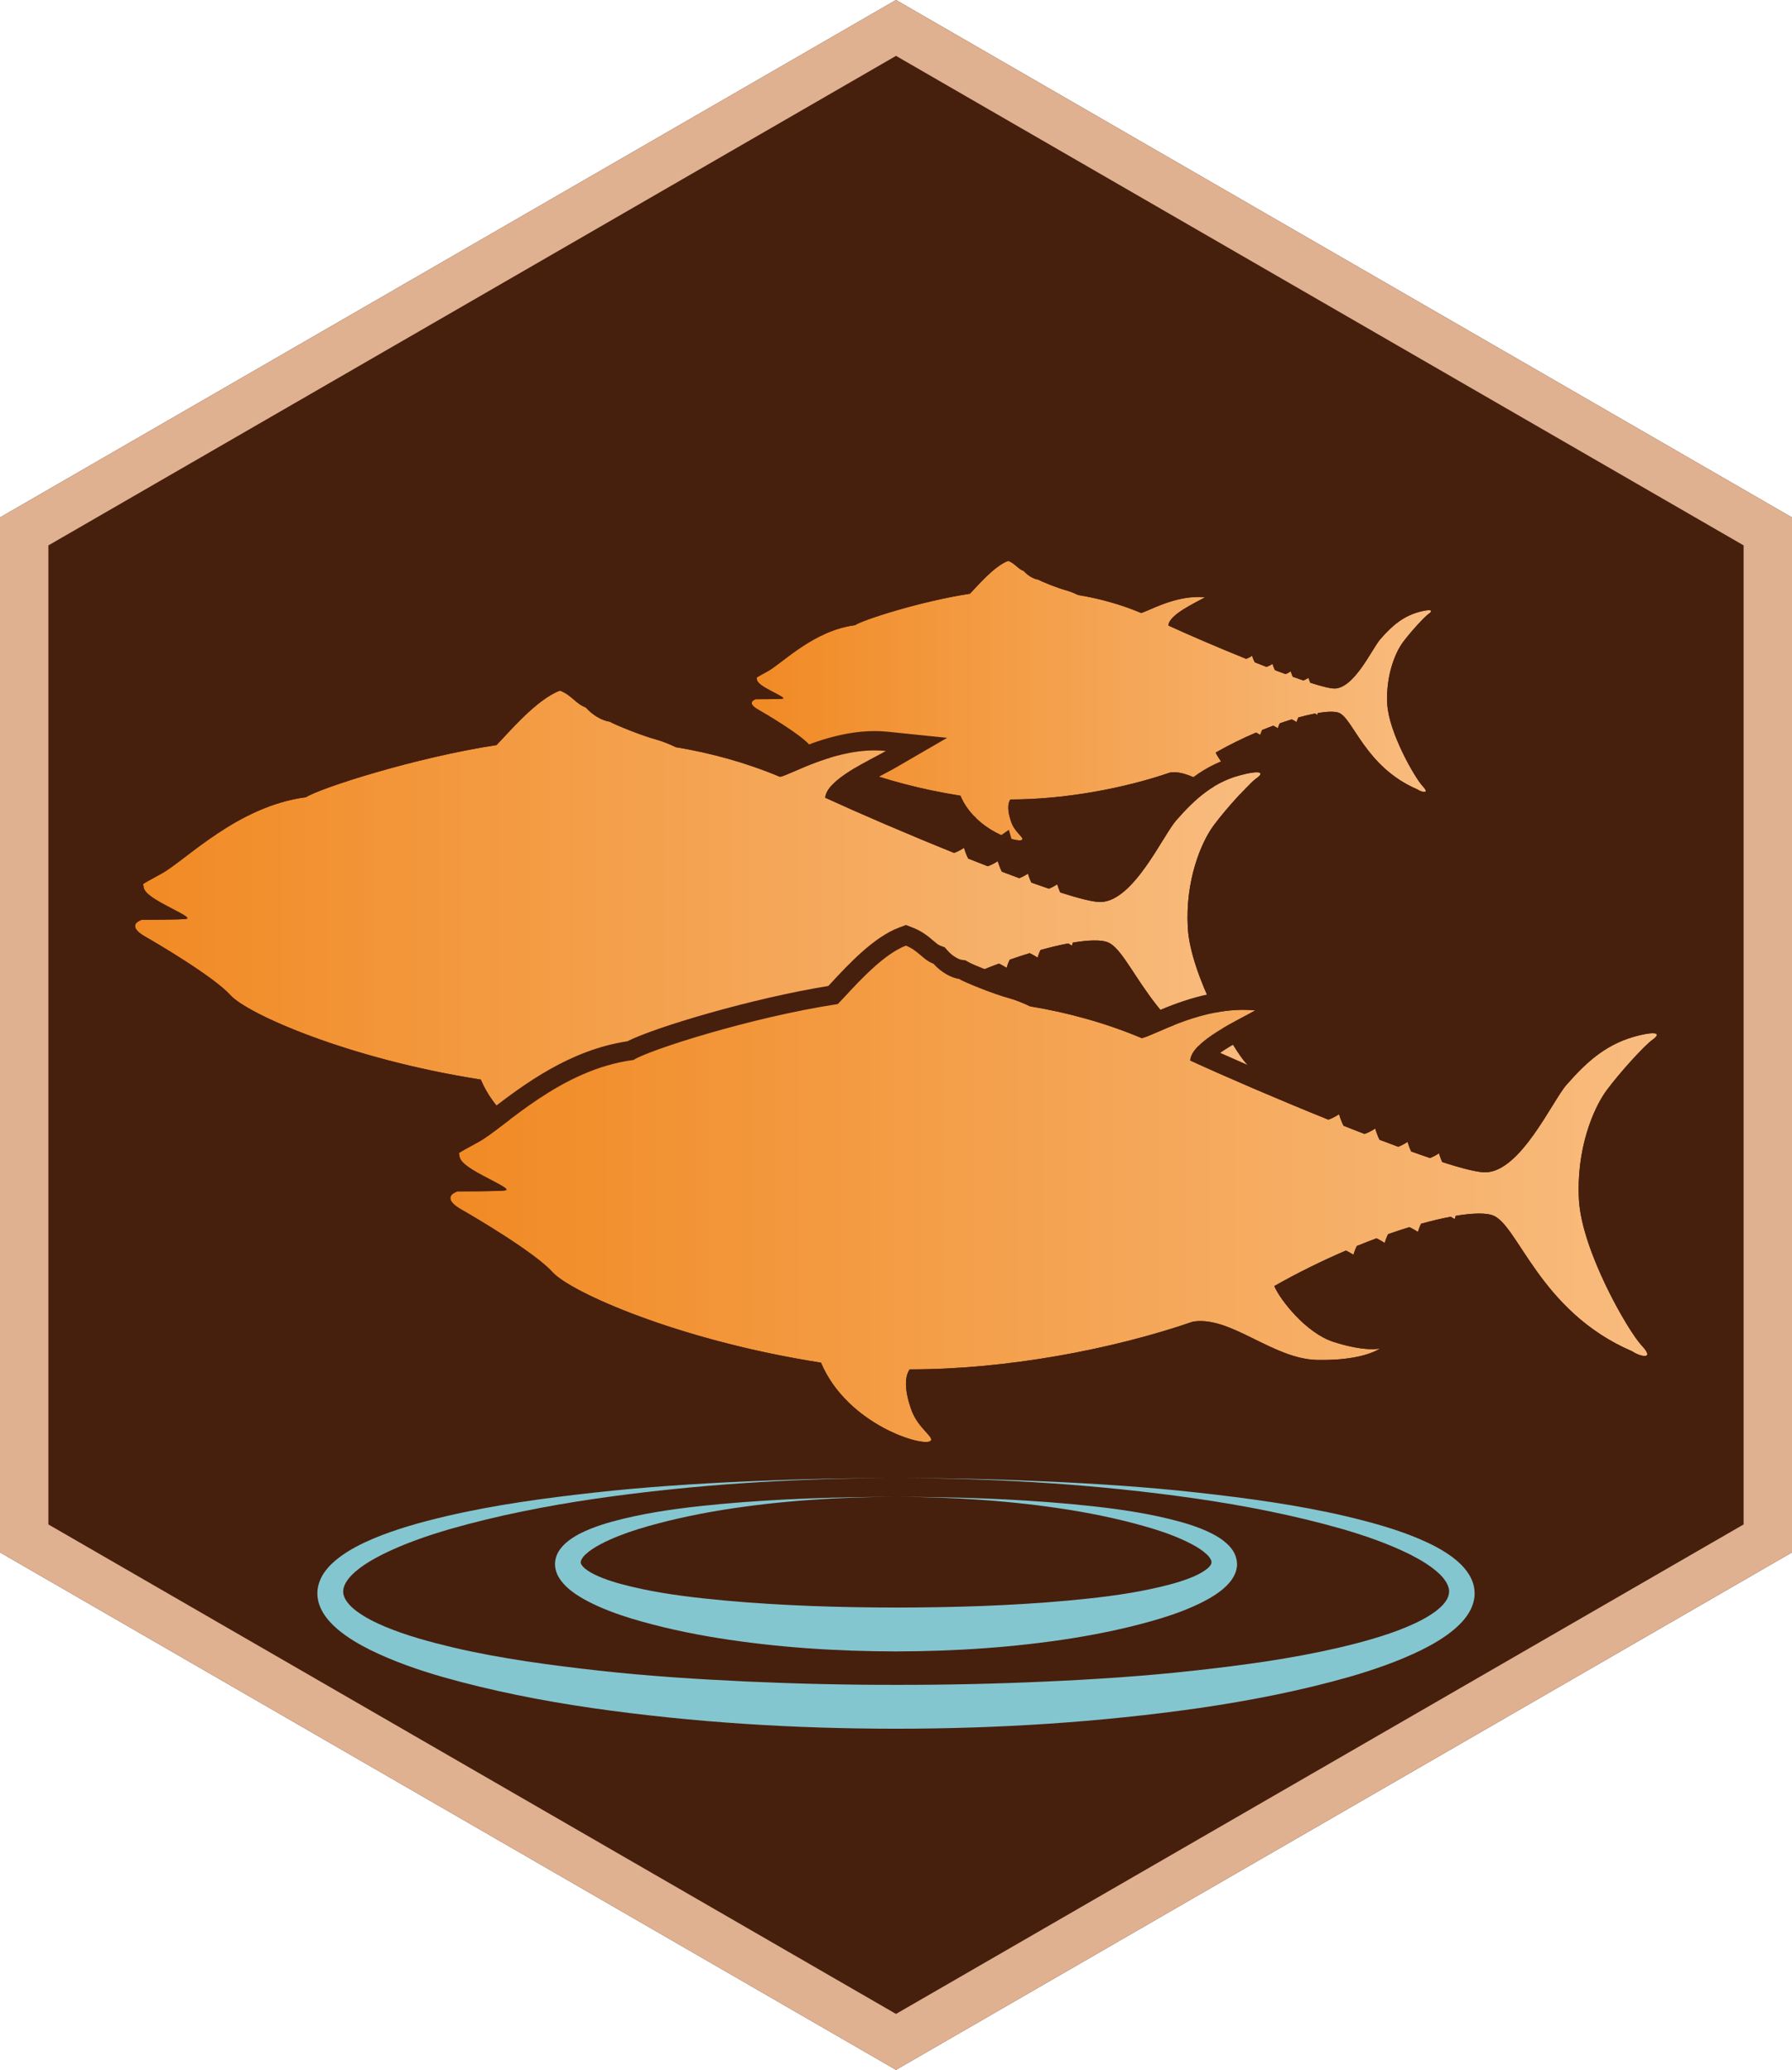 <?xml version="1.0" encoding="utf-8"?>
<!-- Generator: Adobe Illustrator 15.1.0, SVG Export Plug-In . SVG Version: 6.00 Build 0)  -->
<!DOCTYPE svg PUBLIC "-//W3C//DTD SVG 1.1//EN" "http://www.w3.org/Graphics/SVG/1.1/DTD/svg11.dtd">
<svg version="1.1" id="レイヤー_1" xmlns="http://www.w3.org/2000/svg" xmlns:xlink="http://www.w3.org/1999/xlink" x="0px"
	 y="0px" width="185.195px" height="213.846px" viewBox="0 0 185.195 213.846" enable-background="new 0 0 185.195 213.846"
	 xml:space="preserve">
<g>
	<g>
		<polygon fill="#471F0D" points="0,53.461 92.598,0 185.195,53.461 185.195,160.386 92.598,213.846 0,160.386 		"/>
		<path fill="#DFB191" d="M92.598,5.773l87.597,50.574v101.151l-87.597,50.573L5,157.499V56.348L92.598,5.773 M92.598,0L0,53.461
			v106.925l92.598,53.46l92.597-53.46V53.461L92.598,0L92.598,0z"/>
	</g>
	<g>
		<path fill="#84C6D0" d="M92.605,154.649c6.027,0.002,12.056,0.191,18.079,0.742c3.007,0.286,6.025,0.632,9.011,1.277
			c1.49,0.33,2.988,0.695,4.459,1.281c0.736,0.295,1.469,0.642,2.173,1.149c0.668,0.521,1.452,1.208,1.515,2.461v0.121v0.063
			l-0.014,0.121c-0.019,0.171-0.055,0.311-0.089,0.431c-0.075,0.254-0.184,0.491-0.313,0.704c-0.259,0.427-0.582,0.769-0.914,1.065
			c-0.669,0.587-1.383,1.014-2.104,1.388c-1.441,0.738-2.913,1.28-4.403,1.74c-2.982,0.9-5.998,1.546-9.036,2.04
			c-6.082,0.971-12.226,1.373-18.363,1.385c-6.135-0.01-12.281-0.404-18.362-1.374c-3.041-0.488-6.058-1.139-9.04-2.038
			c-1.492-0.458-2.963-1.002-4.408-1.741c-0.718-0.375-1.434-0.804-2.105-1.391c-0.332-0.296-0.655-0.641-0.915-1.069
			c-0.264-0.42-0.438-0.962-0.417-1.505c0.019-0.226,0.009-0.139,0.046-0.364c0.031-0.17,0.074-0.305,0.119-0.42
			c0.094-0.246,0.224-0.469,0.368-0.665c0.292-0.397,0.635-0.702,0.985-0.959c0.704-0.509,1.439-0.855,2.175-1.152
			c1.473-0.584,2.969-0.951,4.462-1.278c2.987-0.646,6.003-0.992,9.013-1.275C80.548,154.84,86.578,154.651,92.605,154.649z
			 M92.605,154.649c-6.024,0.011-12.062,0.406-17.97,1.355c-2.948,0.48-5.867,1.117-8.65,1.968c-1.383,0.43-2.734,0.944-3.923,1.57
			c-0.59,0.312-1.135,0.664-1.532,1.036c-0.409,0.373-0.561,0.744-0.501,0.921c0.036,0.175,0.247,0.455,0.687,0.754
			c0.429,0.294,0.996,0.566,1.602,0.798c1.218,0.474,2.595,0.81,3.98,1.109c2.787,0.596,5.705,0.927,8.622,1.201
			c5.848,0.53,11.77,0.718,17.685,0.724c5.915-0.004,11.837-0.185,17.688-0.712c2.919-0.27,5.838-0.605,8.625-1.2
			c1.389-0.297,2.765-0.637,3.983-1.109c1.212-0.454,2.29-1.138,2.296-1.625c-0.003,0.117,0,0.027,0,0.05v-0.009l0.003-0.02
			c0.005-0.013,0.005-0.026,0.002-0.041c0.006-0.028,0-0.058-0.005-0.09c-0.008-0.064-0.032-0.14-0.075-0.222
			c-0.083-0.164-0.234-0.354-0.433-0.538c-0.396-0.372-0.944-0.726-1.534-1.037c-1.19-0.625-2.541-1.141-3.926-1.568
			c-2.785-0.849-5.705-1.485-8.652-1.963C104.667,155.055,98.629,154.66,92.605,154.649z"/>
		<path fill="#84C6D0" d="M92.608,152.712c5.194-0.011,10.39,0.109,15.582,0.345c5.19,0.238,10.383,0.571,15.549,1.148
			c5.163,0.577,10.329,1.269,15.403,2.457c2.533,0.606,5.062,1.29,7.496,2.313c1.215,0.52,2.413,1.114,3.516,1.943
			c0.545,0.418,1.069,0.898,1.492,1.497c0.425,0.605,0.73,1.304,0.749,2.14c0.023,0.718-0.238,1.526-0.635,2.136
			c-0.393,0.632-0.898,1.15-1.425,1.606c-1.067,0.907-2.248,1.583-3.446,2.18c-2.405,1.176-4.908,2.036-7.439,2.771
			c-5.071,1.44-10.235,2.447-15.433,3.209c-10.405,1.489-20.911,2.147-31.417,2.146c-10.494,0.002-21.011-0.642-31.412-2.136
			c-5.198-0.754-10.362-1.77-15.434-3.207c-2.532-0.732-5.036-1.596-7.444-2.772c-1.197-0.598-2.378-1.274-3.447-2.183
			c-0.529-0.456-1.034-0.977-1.429-1.611c-0.396-0.637-0.659-1.361-0.634-2.2c0.021-0.722,0.328-1.506,0.753-2.085
			c0.425-0.602,0.952-1.081,1.499-1.499c1.102-0.83,2.303-1.426,3.517-1.943c2.438-1.022,4.966-1.708,7.499-2.311
			c5.077-1.188,10.244-1.882,15.408-2.453c5.165-0.576,10.356-0.911,15.546-1.146C82.215,152.821,87.411,152.701,92.608,152.712z
			 M92.608,152.712c-10.391,0-20.794,0.648-31.024,2.12c-5.105,0.746-10.171,1.744-15.045,3.134
			c-2.424,0.705-4.808,1.538-6.96,2.602c-1.067,0.534-2.082,1.137-2.874,1.828c-0.803,0.701-1.295,1.447-1.233,2.157
			c0.034,0.591,0.583,1.33,1.415,1.931c0.827,0.614,1.861,1.137,2.946,1.591c2.183,0.91,4.589,1.564,7.017,2.141
			c4.876,1.139,9.944,1.815,15.016,2.382c5.077,0.567,10.2,0.892,15.329,1.13c5.131,0.231,10.264,0.351,15.414,0.344
			c5.133,0.009,10.277-0.106,15.405-0.338c5.129-0.229,10.252-0.562,15.333-1.126c5.073-0.557,10.142-1.241,15.019-2.379
			c2.429-0.571,4.834-1.23,7.021-2.141c1.082-0.455,2.117-0.979,2.947-1.592c0.832-0.628,1.386-1.285,1.42-2
			c0.063-0.598-0.434-1.431-1.236-2.106c-0.792-0.691-1.808-1.295-2.875-1.829c-2.154-1.063-4.537-1.897-6.964-2.601
			c-4.874-1.388-9.94-2.388-15.048-3.13C113.398,153.357,102.995,152.712,92.608,152.712z"/>
	</g>
	<g>
		<g>
			<linearGradient id="SVGID_1_" gradientUnits="userSpaceOnUse" x1="147.906" y1="72.384" x2="77.686" y2="72.384">
				<stop  offset="0" style="stop-color:#F8BC7F"/>
				<stop  offset="1" style="stop-color:#F18A24"/>
			</linearGradient>
			<path fill="url(#SVGID_1_)" d="M146.915,63.154c-1.885,0.443-3.049,1.495-4.266,2.881c-0.832,0.943-2.66,5.043-4.711,5.098
				c-0.434,0.011-1.338-0.215-2.529-0.598c-0.109-0.244-0.188-0.51-0.188-0.51s-0.232,0.163-0.52,0.277
				c-0.35-0.118-0.717-0.248-1.1-0.385c-0.121-0.254-0.207-0.559-0.207-0.559s-0.246,0.172-0.541,0.286
				c-0.354-0.129-0.719-0.265-1.09-0.407c-0.143-0.267-0.254-0.654-0.254-0.654s-0.295,0.205-0.625,0.316
				c-0.4-0.154-0.809-0.314-1.215-0.477c-0.148-0.268-0.266-0.672-0.266-0.672s-0.293,0.204-0.621,0.317
				c-2.932-1.182-5.939-2.478-8.039-3.442c0.068-1.132,2.832-2.362,3.785-2.914c-3.01-0.311-5.969,1.515-6.607,1.612
				c-2.113-0.888-4.298-1.484-6.498-1.85c-0.375-0.178-0.841-0.376-1.245-0.482c-0.832-0.222-2.494-0.887-2.881-1.108
				c-0.445-0.057-1.053-0.388-1.496-0.887c-0.61-0.222-0.886-0.774-1.608-1.052c-1.481,0.555-3.231,2.655-3.961,3.396
				c-5.051,0.768-11.048,2.693-11.885,3.252c-4.284,0.554-7.499,3.934-9.014,4.765c-1.461,0.802-1.125,0.608-1.125,0.774
				c0,0.333,0.368,0.666,1.422,1.22c1.053,0.554,1.515,0.776,1.237,0.832c-0.277,0.054-2.771,0.054-2.771,0.054
				c-0.609,0.224-0.554,0.611,0.222,1.055c0.775,0.443,4.267,2.493,5.319,3.655c1.035,1.146,7.282,3.954,15.614,5.258
				c1.54,3.632,5.994,4.938,6.382,4.55c0.221-0.221-0.719-0.72-1.108-1.772c-0.464-1.263-0.368-2.037-0.11-2.387
				c5.599,0.007,11.771-1.153,16.489-2.778c2.193-0.35,4.633,2.176,7.223,2.229c2.715,0.055,3.658-0.666,3.658-0.666
				s-0.832,0.222-2.715-0.387c-1.592-0.516-3.107-2.455-3.436-3.246c1.406-0.797,2.818-1.487,4.172-2.065
				c0.227,0.111,0.436,0.248,0.436,0.248s0.064-0.25,0.193-0.511c0.389-0.158,0.771-0.309,1.146-0.446
				c0.242,0.112,0.48,0.269,0.48,0.269s0.066-0.252,0.193-0.513c0.428-0.148,0.842-0.284,1.24-0.406c0.25,0.114,0.5,0.278,0.5,0.278
				s0.059-0.229,0.178-0.476c0.625-0.175,1.205-0.311,1.729-0.41c0.135,0.077,0.23,0.143,0.23,0.143s0.021-0.08,0.063-0.194
				c0.971-0.163,1.713-0.178,2.127-0.039c1.498,0.497,2.715,5.596,8.145,7.922c0.389,0.279,1.387,0.555,0.555-0.332
				c-0.83-0.887-3.49-5.539-3.656-8.477c-0.166-2.937,0.83-5.318,1.607-6.371c0.775-1.054,2.227-2.636,2.658-2.937
				C148.188,63.043,147.87,62.929,146.915,63.154z"/>
			<path fill="#471F0D" d="M104.195,57.946c0.722,0.277,0.998,0.83,1.608,1.052c0.443,0.499,1.051,0.83,1.496,0.887
				c0.387,0.222,2.049,0.887,2.881,1.108c0.403,0.106,0.87,0.305,1.245,0.482c2.2,0.365,4.385,0.962,6.498,1.85
				c0.589-0.09,3.148-1.648,5.903-1.648c0.233,0,0.469,0.012,0.704,0.036c-0.953,0.552-3.717,1.782-3.785,2.914
				c2.1,0.965,5.107,2.261,8.039,3.442c0.328-0.113,0.621-0.317,0.621-0.317s0.117,0.404,0.266,0.672
				c0.406,0.162,0.814,0.322,1.215,0.477c0.33-0.111,0.625-0.316,0.625-0.316s0.111,0.388,0.254,0.654
				c0.371,0.143,0.736,0.278,1.09,0.407c0.295-0.114,0.541-0.286,0.541-0.286s0.086,0.305,0.207,0.559
				c0.383,0.137,0.75,0.267,1.1,0.385c0.287-0.114,0.52-0.277,0.52-0.277s0.078,0.266,0.188,0.51
				c1.163,0.373,2.053,0.598,2.498,0.598c0.011,0,0.021,0,0.031,0c2.051-0.055,3.879-4.154,4.711-5.098
				c1.217-1.386,2.381-2.438,4.266-2.881c0.327-0.077,0.58-0.114,0.748-0.114c0.322,0,0.335,0.137-0.029,0.392
				c-0.432,0.301-1.883,1.883-2.658,2.937c-0.777,1.053-1.773,3.435-1.607,6.371c0.166,2.938,2.826,7.59,3.656,8.477
				c0.427,0.454,0.372,0.604,0.166,0.604c-0.196,0-0.531-0.136-0.721-0.271c-5.43-2.326-6.646-7.425-8.145-7.922
				c-0.188-0.063-0.444-0.095-0.76-0.095c-0.377,0-0.838,0.045-1.367,0.134c-0.041,0.114-0.063,0.194-0.063,0.194
				s-0.096-0.065-0.23-0.143c-0.523,0.1-1.104,0.235-1.729,0.41c-0.119,0.247-0.178,0.476-0.178,0.476s-0.25-0.164-0.5-0.278
				c-0.398,0.122-0.813,0.258-1.24,0.406c-0.127,0.261-0.193,0.513-0.193,0.513s-0.238-0.156-0.48-0.269
				c-0.375,0.138-0.758,0.288-1.146,0.446c-0.129,0.261-0.193,0.511-0.193,0.511s-0.209-0.137-0.436-0.248
				c-1.354,0.578-2.766,1.269-4.172,2.065c0.328,0.791,1.844,2.73,3.436,3.246c1.089,0.352,1.826,0.426,2.254,0.426
				c0.313,0,0.461-0.039,0.461-0.039s-0.875,0.669-3.365,0.669c-0.096,0-0.193-0.001-0.293-0.003
				c-2.423-0.049-4.713-2.262-6.794-2.262c-0.144,0-0.287,0.011-0.429,0.033c-4.706,1.62-10.856,2.778-16.443,2.778
				c-0.015,0-0.031,0-0.046,0c-0.258,0.35-0.354,1.124,0.11,2.387c0.389,1.053,1.33,1.552,1.108,1.772
				c-0.043,0.044-0.139,0.065-0.275,0.065c-1.078,0-4.74-1.392-6.107-4.615c-8.332-1.304-14.579-4.111-15.614-5.258
				c-1.053-1.162-4.544-3.212-5.319-3.655c-0.776-0.443-0.832-0.831-0.222-1.055c0,0,2.494,0,2.771-0.054
				c0.277-0.056-0.185-0.278-1.237-0.832c-1.054-0.554-1.422-0.887-1.422-1.22c0-0.166-0.335,0.027,1.125-0.774
				c1.515-0.831,4.729-4.211,9.014-4.765c0.837-0.559,6.833-2.484,11.885-3.252C100.964,60.602,102.714,58.501,104.195,57.946
				 M104.205,55.807l-0.711,0.267c-1.534,0.574-2.939,1.994-4.248,3.403c-4.282,0.724-9.6,2.264-11.523,3.188
				c-3.536,0.571-6.275,2.656-8.108,4.052c-0.505,0.385-0.983,0.748-1.241,0.89l-0.228,0.125c-1.188,0.651-1.68,0.921-1.906,1.812
				l-0.214,0.843l0.284,0.451c0.018,0.06,0.037,0.118,0.059,0.175c-0.39,0.389-0.628,0.882-0.674,1.431
				c-0.061,0.72,0.174,1.753,1.636,2.588c1.911,1.093,4.24,2.611,4.829,3.262c1.586,1.757,8.203,4.404,15.776,5.725
				c1.907,3.2,5.643,4.806,7.426,4.806c0.859,0,1.395-0.355,1.692-0.654c0.237-0.236,1.369-1.53-0.205-3.268
				c-0.106-0.116-0.213-0.235-0.3-0.354c4.892-0.23,10.25-1.226,14.788-2.761c0.546,0,1.434,0.438,2.291,0.86
				c1.3,0.641,2.773,1.366,4.463,1.4c0.113,0.003,0.225,0.004,0.333,0.004c2.938,0,4.249-0.827,4.58-1.08l6.336-4.846
				c1.28,1.775,3.134,3.843,6.187,5.193c0.438,0.263,1.051,0.501,1.665,0.501c0.884,0,1.644-0.486,1.983-1.27
				c0.266-0.614,0.361-1.581-0.69-2.702c-0.538-0.588-2.499-4.025-3.005-6.417l0.342-0.262l-0.362,0.156
				c-0.049-0.246-0.081-0.48-0.093-0.699c-0.143-2.512,0.735-4.415,1.22-5.07c0.698-0.949,1.922-2.264,2.227-2.509
				c1.364-0.954,1.11-2.179,0.999-2.531c-0.226-0.714-0.907-1.476-2.147-1.476c-0.333,0-0.728,0.055-1.207,0.167
				c-2.592,0.61-4.1,2.131-5.31,3.508c-0.325,0.369-0.639,0.875-1.034,1.516c-0.447,0.723-1.618,2.615-2.264,2.897
				c-0.088-0.014-0.342-0.06-0.871-0.207l-0.637-2.111l-1.333,0.929l-0.467-1.609l-1.379,0.958l-0.499-1.74l-1.559,1.083
				l-0.555-1.917l-1.915,1.338c-1.432-0.585-2.89-1.2-4.247-1.79c0.174-0.094,0.327-0.175,0.44-0.234
				c0.278-0.147,0.521-0.276,0.705-0.383l5.328-3.088l-6.126-0.632c-0.296-0.031-0.602-0.047-0.909-0.047
				c-2.423,0-4.634,0.961-5.822,1.478c-0.019,0.008-0.037,0.016-0.057,0.024c-1.866-0.723-3.854-1.27-5.925-1.63
				c-0.491-0.221-0.938-0.386-1.332-0.489c-0.662-0.177-2.105-0.754-2.407-0.916l-0.348-0.199l-0.325-0.037
				c-0.067-0.03-0.201-0.112-0.311-0.236l-0.336-0.38l-0.424-0.154c-0.044-0.033-0.121-0.098-0.179-0.147
				c-0.301-0.257-0.756-0.645-1.448-0.91L104.205,55.807L104.205,55.807z M137.403,76.803l0.298-1.087
				c0.154,0.212,0.338,0.486,0.506,0.74L137.403,76.803L137.403,76.803z M135.256,77.729l0.453-1.753l1.42,0.944L135.256,77.729
				L135.256,77.729z M133.291,78.413l0.429-1.61l1.477,0.952l-3.858,1.666c-0.004,0-0.007,0-0.011,0
				c-0.187,0-0.72-0.032-1.639-0.329c-0.325-0.105-0.692-0.367-1.033-0.677c0.334-0.165,0.67-0.324,1.008-0.479l1.821,1.175
				l0.415-1.595L133.291,78.413L133.291,78.413z"/>
		</g>
		<g>
			<linearGradient id="SVGID_2_" gradientUnits="userSpaceOnUse" x1="130.269" y1="95.265" x2="13.96" y2="95.265">
				<stop  offset="0" style="stop-color:#F8BC7F"/>
				<stop  offset="1" style="stop-color:#F18A24"/>
			</linearGradient>
			<path fill="url(#SVGID_2_)" d="M128.627,79.977c-3.12,0.734-5.048,2.477-7.065,4.771c-1.376,1.563-4.405,8.353-7.802,8.443
				c-0.719,0.019-2.215-0.355-4.189-0.989c-0.181-0.404-0.309-0.845-0.309-0.845s-0.387,0.27-0.861,0.459
				c-0.579-0.195-1.189-0.411-1.823-0.638c-0.199-0.419-0.343-0.924-0.343-0.924s-0.407,0.284-0.896,0.475
				c-0.586-0.214-1.187-0.44-1.803-0.675c-0.237-0.442-0.422-1.085-0.422-1.085s-0.487,0.34-1.034,0.525
				c-0.663-0.257-1.338-0.521-2.015-0.79c-0.245-0.443-0.438-1.113-0.438-1.113s-0.485,0.339-1.03,0.526
				c-4.854-1.958-9.837-4.104-13.313-5.701c0.114-1.875,4.692-3.914,6.268-4.828c-4.982-0.515-9.887,2.509-10.942,2.67
				c-3.5-1.469-7.12-2.458-10.764-3.063c-0.622-0.294-1.395-0.623-2.062-0.799c-1.377-0.367-4.13-1.469-4.773-1.837
				c-0.735-0.093-1.744-0.642-2.477-1.468c-1.01-0.368-1.468-1.283-2.663-1.743c-2.454,0.919-5.353,4.399-6.562,5.627
				c-8.367,1.271-18.299,4.461-19.685,5.387c-7.097,0.916-12.42,6.515-14.93,7.892c-2.42,1.328-1.865,1.007-1.865,1.283
				c0,0.551,0.61,1.103,2.356,2.019c1.744,0.918,2.508,1.287,2.049,1.378c-0.458,0.091-4.589,0.091-4.589,0.091
				c-1.01,0.37-0.919,1.012,0.368,1.746c1.285,0.733,7.067,4.13,8.811,6.054c1.715,1.899,12.061,6.55,25.862,8.71
				c2.55,6.016,9.928,8.18,10.571,7.535c0.366-0.364-1.192-1.192-1.836-2.936c-0.769-2.091-0.609-3.374-0.182-3.952
				c9.273,0.01,19.498-1.912,27.311-4.604c3.633-0.579,7.674,3.604,11.966,3.692c4.497,0.091,6.057-1.104,6.057-1.104
				s-1.377,0.367-4.495-0.642c-2.637-0.853-5.146-4.065-5.692-5.375c2.329-1.32,4.67-2.464,6.911-3.421
				c0.377,0.184,0.723,0.41,0.723,0.41s0.106-0.415,0.319-0.846c0.643-0.263,1.277-0.512,1.898-0.74
				c0.403,0.187,0.796,0.445,0.796,0.445s0.108-0.418,0.32-0.849c0.708-0.247,1.395-0.472,2.055-0.675
				c0.414,0.19,0.828,0.462,0.828,0.462s0.098-0.378,0.293-0.787c1.036-0.29,1.998-0.514,2.863-0.679
				c0.223,0.127,0.384,0.235,0.384,0.235s0.035-0.132,0.102-0.322c1.608-0.27,2.836-0.294,3.523-0.064
				c2.479,0.824,4.498,9.268,13.49,13.122c0.643,0.462,2.296,0.919,0.918-0.551c-1.376-1.469-5.781-9.175-6.055-14.04
				c-0.277-4.864,1.374-8.81,2.659-10.554c1.286-1.743,3.691-4.365,4.405-4.862C130.736,79.793,130.211,79.604,128.627,79.977z"/>
			<path fill="#471F0D" d="M57.871,71.35c1.194,0.46,1.652,1.375,2.663,1.743c0.733,0.826,1.742,1.375,2.477,1.468
				c0.643,0.368,3.396,1.47,4.773,1.837c0.667,0.176,1.44,0.505,2.062,0.799c3.644,0.604,7.264,1.594,10.764,3.063
				c0.973-0.148,5.215-2.729,9.775-2.729c0.387,0,0.777,0.019,1.167,0.059c-1.576,0.914-6.154,2.953-6.268,4.828
				c3.476,1.597,8.458,3.743,13.313,5.701c0.545-0.188,1.03-0.526,1.03-0.526s0.193,0.67,0.438,1.113
				c0.677,0.27,1.352,0.533,2.015,0.79c0.547-0.186,1.034-0.525,1.034-0.525s0.185,0.643,0.422,1.085
				c0.616,0.234,1.217,0.461,1.803,0.675c0.489-0.19,0.896-0.475,0.896-0.475s0.144,0.505,0.343,0.924
				c0.634,0.227,1.244,0.442,1.823,0.638c0.475-0.189,0.861-0.459,0.861-0.459s0.128,0.44,0.309,0.845
				c1.927,0.619,3.399,0.99,4.136,0.99c0.019,0,0.036,0,0.053-0.001c3.396-0.091,6.426-6.881,7.802-8.443
				c2.018-2.295,3.945-4.037,7.065-4.771c0.543-0.128,0.962-0.189,1.24-0.189c0.534,0,0.555,0.227-0.048,0.649
				c-0.714,0.497-3.119,3.119-4.405,4.862c-1.285,1.744-2.937,5.689-2.659,10.554c0.273,4.865,4.679,12.571,6.055,14.04
				c0.706,0.753,0.616,1,0.274,1c-0.325,0-0.879-0.224-1.192-0.449c-8.992-3.854-11.011-12.298-13.49-13.122
				c-0.313-0.104-0.738-0.156-1.261-0.156c-0.624,0-1.387,0.074-2.263,0.221c-0.067,0.19-0.102,0.322-0.102,0.322
				s-0.161-0.108-0.384-0.235c-0.865,0.165-1.827,0.389-2.863,0.679c-0.195,0.409-0.293,0.787-0.293,0.787s-0.414-0.271-0.828-0.462
				c-0.66,0.203-1.347,0.428-2.055,0.675c-0.212,0.431-0.32,0.849-0.32,0.849s-0.393-0.259-0.796-0.445
				c-0.621,0.229-1.256,0.478-1.898,0.74c-0.213,0.431-0.319,0.846-0.319,0.846s-0.346-0.227-0.723-0.41
				c-2.241,0.957-4.582,2.101-6.911,3.421c0.546,1.31,3.056,4.522,5.692,5.375c1.804,0.584,3.024,0.707,3.733,0.707
				c0.517,0,0.762-0.065,0.762-0.065s-1.447,1.108-5.574,1.108c-0.157,0-0.318-0.002-0.482-0.005
				c-4.014-0.082-7.809-3.747-11.255-3.747c-0.238,0-0.476,0.018-0.71,0.055c-7.792,2.685-17.983,4.604-27.237,4.604
				c-0.024,0-0.049,0-0.074,0c-0.427,0.578-0.587,1.861,0.182,3.952c0.644,1.743,2.202,2.571,1.836,2.936
				c-0.072,0.072-0.229,0.109-0.455,0.109c-1.784,0-7.852-2.305-10.116-7.645c-13.801-2.16-24.147-6.811-25.862-8.71
				c-1.743-1.924-7.526-5.32-8.811-6.054c-1.287-0.734-1.377-1.376-0.368-1.746c0,0,4.13,0,4.589-0.091
				c0.459-0.091-0.305-0.46-2.049-1.378c-1.746-0.916-2.356-1.468-2.356-2.019c0-0.276-0.555,0.045,1.865-1.283
				c2.51-1.377,7.833-6.976,14.93-7.892c1.386-0.926,11.318-4.116,19.685-5.387C52.518,75.749,55.417,72.269,57.871,71.35
				 M57.88,69.211l-0.711,0.266c-2.476,0.928-4.937,3.579-6.566,5.334c-0.096,0.104-0.188,0.202-0.275,0.296
				c-7.587,1.23-16.683,3.971-19.349,5.327c-5.623,0.852-10.065,4.232-13.028,6.488c-0.916,0.696-1.706,1.298-2.219,1.579
				l-0.386,0.212c-1.882,1.033-2.274,1.248-2.508,2.169c-0.06,0.234-0.115,0.64,0.026,1.101c0.082,0.518,0.307,0.968,0.628,1.367
				c-1.259,0.648-1.487,1.676-1.524,2.121c-0.099,1.181,0.592,2.203,2.054,3.037c2.659,1.52,7.07,4.281,8.319,5.66
				c2.141,2.371,12.548,6.925,25.993,9.174c2.928,5.492,9.266,7.838,11.467,7.838c0.78,0,1.41-0.234,1.871-0.696
				c0.564-0.563,1.269-1.784-0.382-3.605c-0.367-0.404-0.782-0.863-0.994-1.437c-0.191-0.52-0.3-0.944-0.358-1.278
				c8.455-0.196,18.061-1.893,26.071-4.627c0.081-0.008,0.165-0.012,0.25-0.012c1.21,0,2.748,0.758,4.375,1.56
				c2.031,1.001,4.332,2.136,6.839,2.187c0.179,0.004,0.354,0.006,0.523,0.006c4.573,0,6.458-1.267,6.79-1.521l10.423-7.983
				l-12.115,4.448c-0.052,0.005-0.147,0.013-0.286,0.013c-0.461,0-1.479-0.079-3.118-0.609c-1.23-0.398-2.565-1.65-3.465-2.747
				c1.29-0.677,2.605-1.314,3.936-1.907l2.096,1.363l0.649-2.514c0.053-0.021,0.106-0.041,0.158-0.062l2.199,1.436l0.641-2.458
				c0.094-0.031,0.188-0.062,0.281-0.092l2.284,1.483l0.603-2.316c0.313-0.078,0.623-0.15,0.926-0.217l1.983,1.316l0.462-1.713
				c0.254-0.021,0.487-0.032,0.694-0.032c0.335,0,0.516,0.028,0.589,0.044c0.383,0.271,1.193,1.502,1.79,2.408
				c2.062,3.134,5.167,7.854,11.418,10.593c0.577,0.358,1.406,0.683,2.146,0.683c0.933,0,1.73-0.503,2.081-1.313
				c0.622-1.437-0.521-2.655-0.896-3.056c-1.195-1.276-5.28-8.574-5.517-12.784c-0.259-4.531,1.373-8.035,2.272-9.255
				c1.279-1.734,3.458-4.053,3.943-4.411c1.479-1.039,1.389-2.176,1.204-2.761c-0.113-0.358-0.614-1.526-2.305-1.526
				c-0.448,0-1.004,0.079-1.698,0.242c-3.913,0.921-6.238,3.27-8.109,5.398c-0.468,0.53-0.959,1.325-1.581,2.332
				c-0.999,1.614-3.336,5.395-4.772,5.433c-0.106,0-0.689-0.033-2.585-0.603l-0.724-2.457l-2.17,1.509
				c-0.032-0.012-0.065-0.022-0.097-0.034l-0.748-2.591l-2.189,1.526c-0.044-0.017-0.089-0.033-0.134-0.05
				c-0.009-0.029-0.017-0.055-0.022-0.075l-0.771-2.687l-2.274,1.583c-0.135-0.053-0.271-0.105-0.406-0.159
				c-0.015-0.045-0.027-0.086-0.037-0.118l-0.775-2.688l-2.257,1.578c-3.442-1.399-7.015-2.917-10.064-4.274
				c1.02-0.688,2.384-1.409,2.979-1.724c0.444-0.234,0.833-0.441,1.125-0.61l5.324-3.088L91.757,75.6
				c-0.446-0.046-0.908-0.069-1.372-0.069c-3.74,0-7.24,1.521-9.12,2.338c-0.192,0.083-0.406,0.176-0.594,0.255
				c-3.2-1.28-6.636-2.239-10.228-2.854c-0.813-0.372-1.536-0.643-2.15-0.805c-1.242-0.332-3.82-1.37-4.29-1.639l-0.346-0.198
				l-0.396-0.05c-0.196-0.026-0.777-0.299-1.232-0.812l-0.336-0.379l-0.476-0.174c-0.151-0.055-0.355-0.229-0.613-0.448
				c-0.456-0.389-1.081-0.922-2.015-1.281L57.88,69.211L57.88,69.211z"/>
		</g>
		<g>
			<linearGradient id="SVGID_3_" gradientUnits="userSpaceOnUse" x1="171.235" y1="123.342" x2="46.544" y2="123.342">
				<stop  offset="0" style="stop-color:#F8BC7F"/>
				<stop  offset="1" style="stop-color:#F18A24"/>
			</linearGradient>
			<path fill="url(#SVGID_3_)" d="M169.475,106.951c-3.345,0.787-5.412,2.656-7.575,5.116c-1.475,1.675-4.723,8.954-8.363,9.053
				c-0.771,0.019-2.376-0.382-4.491-1.063c-0.194-0.433-0.331-0.904-0.331-0.904s-0.415,0.289-0.924,0.491
				c-0.621-0.208-1.276-0.44-1.954-0.684c-0.214-0.449-0.368-0.99-0.368-0.99s-0.437,0.306-0.961,0.509
				c-0.628-0.229-1.272-0.472-1.933-0.723c-0.254-0.475-0.452-1.164-0.452-1.164s-0.522,0.365-1.108,0.563
				c-0.711-0.275-1.435-0.558-2.16-0.847c-0.263-0.476-0.47-1.194-0.47-1.194s-0.521,0.364-1.105,0.564
				c-5.204-2.099-10.545-4.399-14.272-6.111c0.122-2.011,5.03-4.195,6.721-5.176c-5.343-0.552-10.6,2.688-11.732,2.862
				c-3.752-1.575-7.631-2.636-11.539-3.284c-0.667-0.315-1.495-0.667-2.21-0.855c-1.477-0.395-4.427-1.575-5.116-1.97
				c-0.789-0.1-1.87-0.688-2.656-1.573c-1.083-0.395-1.574-1.376-2.854-1.869c-2.63,0.985-5.739,4.716-7.035,6.032
				c-8.97,1.362-19.617,4.783-21.104,5.774c-7.607,0.982-13.314,6.985-16.005,8.461c-2.595,1.424-2,1.08-2,1.375
				c0,0.592,0.655,1.183,2.526,2.165c1.869,0.984,2.689,1.379,2.197,1.478c-0.492,0.097-4.92,0.097-4.92,0.097
				c-1.083,0.397-0.985,1.084,0.395,1.872c1.377,0.786,7.577,4.427,9.445,6.49c1.838,2.036,12.93,7.021,27.726,9.337
				c2.734,6.449,10.644,8.77,11.333,8.079c0.392-0.392-1.278-1.278-1.968-3.147c-0.824-2.241-0.653-3.617-0.195-4.237
				c9.942,0.011,20.902-2.049,29.278-4.935c3.896-0.621,8.227,3.863,12.828,3.958c4.822,0.098,6.493-1.183,6.493-1.183
				s-1.476,0.394-4.818-0.688c-2.827-0.913-5.518-4.358-6.103-5.762c2.497-1.416,5.007-2.642,7.409-3.668
				c0.403,0.196,0.774,0.439,0.774,0.439s0.113-0.444,0.343-0.906c0.688-0.281,1.369-0.549,2.034-0.794
				c0.433,0.2,0.854,0.478,0.854,0.478s0.117-0.448,0.344-0.91c0.76-0.264,1.495-0.506,2.203-0.723
				c0.444,0.205,0.887,0.495,0.887,0.495s0.105-0.405,0.314-0.845c1.111-0.31,2.143-0.55,3.069-0.727
				c0.239,0.136,0.411,0.252,0.411,0.252s0.039-0.141,0.111-0.346c1.725-0.288,3.04-0.314,3.776-0.068
				c2.659,0.884,4.822,9.936,14.464,14.067c0.688,0.495,2.461,0.985,0.983-0.591c-1.475-1.574-6.197-9.836-6.491-15.052
				c-0.297-5.215,1.474-9.444,2.851-11.313c1.38-1.869,3.958-4.681,4.723-5.213C171.735,106.755,171.173,106.552,169.475,106.951z"
				/>
			<path fill="#471F0D" d="M93.619,97.703c1.28,0.493,1.771,1.475,2.854,1.869c0.786,0.886,1.867,1.474,2.656,1.573
				c0.689,0.395,3.639,1.575,5.116,1.97c0.716,0.188,1.543,0.54,2.21,0.855c3.907,0.648,7.787,1.709,11.539,3.284
				c1.044-0.16,5.592-2.926,10.481-2.926c0.415,0,0.833,0.021,1.251,0.063c-1.69,0.98-6.599,3.165-6.721,5.176
				c3.728,1.712,9.068,4.013,14.272,6.111c0.585-0.2,1.105-0.564,1.105-0.564s0.207,0.719,0.47,1.194
				c0.726,0.289,1.449,0.571,2.16,0.847c0.586-0.198,1.108-0.563,1.108-0.563s0.198,0.689,0.452,1.164
				c0.66,0.251,1.305,0.494,1.933,0.723c0.524-0.203,0.961-0.509,0.961-0.509s0.154,0.541,0.368,0.99
				c0.678,0.243,1.333,0.476,1.954,0.684c0.509-0.202,0.924-0.491,0.924-0.491s0.137,0.472,0.331,0.904
				c2.067,0.665,3.647,1.063,4.438,1.063c0.019,0,0.036,0,0.054,0c3.641-0.099,6.889-7.378,8.363-9.053
				c2.163-2.46,4.23-4.329,7.575-5.116c0.582-0.137,1.031-0.203,1.33-0.203c0.572,0,0.594,0.243-0.053,0.697
				c-0.765,0.532-3.343,3.344-4.723,5.213c-1.377,1.869-3.147,6.099-2.851,11.313c0.294,5.216,5.017,13.478,6.491,15.052
				c0.757,0.808,0.661,1.072,0.294,1.072c-0.349,0-0.941-0.24-1.277-0.481c-9.642-4.132-11.805-13.184-14.464-14.067
				c-0.336-0.112-0.791-0.168-1.352-0.168c-0.669,0-1.486,0.079-2.425,0.236c-0.072,0.205-0.111,0.346-0.111,0.346
				s-0.172-0.116-0.411-0.252c-0.927,0.177-1.958,0.417-3.069,0.727c-0.209,0.439-0.314,0.845-0.314,0.845s-0.442-0.29-0.887-0.495
				c-0.708,0.217-1.443,0.459-2.203,0.723c-0.227,0.462-0.344,0.91-0.344,0.91s-0.421-0.277-0.854-0.478
				c-0.665,0.245-1.346,0.513-2.034,0.794c-0.229,0.462-0.343,0.906-0.343,0.906s-0.371-0.243-0.774-0.439
				c-2.402,1.026-4.912,2.252-7.409,3.668c0.585,1.403,3.275,4.849,6.103,5.762c1.935,0.626,3.243,0.758,4.003,0.758
				c0.554,0,0.815-0.069,0.815-0.069s-1.55,1.188-5.975,1.188c-0.168,0-0.342-0.002-0.519-0.005
				c-4.304-0.089-8.371-4.018-12.066-4.018c-0.256,0-0.51,0.02-0.762,0.06c-8.354,2.878-19.279,4.935-29.201,4.935
				c-0.026,0-0.052,0-0.078,0c-0.458,0.62-0.629,1.996,0.195,4.237c0.69,1.869,2.36,2.756,1.968,3.147
				c-0.078,0.077-0.246,0.117-0.488,0.117c-1.913,0-8.417-2.472-10.844-8.196c-14.795-2.315-25.887-7.301-27.726-9.337
				c-1.869-2.063-8.068-5.704-9.445-6.49c-1.379-0.788-1.477-1.475-0.395-1.872c0,0,4.428,0,4.92-0.097
				c0.492-0.099-0.328-0.493-2.197-1.478c-1.872-0.982-2.526-1.573-2.526-2.165c0-0.295-0.595,0.049,2-1.375
				c2.69-1.476,8.397-7.479,16.005-8.461c1.486-0.991,12.134-4.412,21.104-5.774C87.879,102.419,90.988,98.688,93.619,97.703
				 M93.629,95.564l-0.711,0.266c-2.623,0.982-5.248,3.811-6.985,5.682c-0.116,0.125-0.225,0.243-0.329,0.354
				c-7.926,1.285-17.939,4.271-20.769,5.716c-6.002,0.9-10.756,4.52-13.925,6.931c-0.986,0.751-1.837,1.399-2.396,1.706l-0.41,0.225
				c-2.024,1.109-2.389,1.31-2.624,2.236c-0.06,0.235-0.115,0.642,0.027,1.105c0.089,0.599,0.361,1.107,0.756,1.558
				c-1.423,0.656-1.672,1.764-1.711,2.232c-0.101,1.205,0.615,2.255,2.129,3.119c2.859,1.633,7.602,4.603,8.955,6.097
				c2.285,2.53,13.438,7.4,27.854,9.802c3.094,5.879,9.856,8.389,12.199,8.389c0.797,0,1.438-0.237,1.904-0.705
				c0.695-0.693,1.191-1.896-0.414-3.666c-0.402-0.443-0.857-0.946-1.094-1.587c-0.246-0.669-0.364-1.182-0.417-1.561
				c9.096-0.191,19.457-2.015,28.086-4.962c0.098-0.011,0.197-0.016,0.3-0.016c1.331,0,2.994,0.82,4.755,1.688
				c2.163,1.066,4.615,2.275,7.271,2.329c0.191,0.004,0.378,0.006,0.56,0.006c4.857,0,6.843-1.333,7.191-1.601l10.21-7.826
				l-11.905,4.293c-0.057,0.007-0.169,0.016-0.337,0.016c-0.503,0-1.611-0.086-3.387-0.66c-1.394-0.45-2.909-1.903-3.891-3.128
				c1.458-0.771,2.947-1.494,4.452-2.162l2.149,1.398l0.659-2.575c0.104-0.041,0.206-0.081,0.308-0.12l2.247,1.467l0.66-2.514
				c0.149-0.05,0.297-0.098,0.442-0.145c0.002,0.001,0.004,0.003,0.006,0.004l2.328,1.518l0.621-2.375
				c0.389-0.098,0.769-0.187,1.14-0.267l1.986,1.323l0.483-1.729c0.32-0.03,0.612-0.046,0.868-0.046c0.417,0,0.622,0.04,0.69,0.057
				c0.417,0.261,1.319,1.632,1.981,2.638c2.201,3.347,5.518,8.389,12.187,11.307c0.601,0.376,1.466,0.716,2.235,0.716
				c0.941,0,1.745-0.506,2.098-1.319c0.63-1.453-0.506-2.665-0.934-3.121c-1.29-1.377-5.697-9.252-5.953-13.796
				c-0.278-4.888,1.418-8.595,2.464-10.015c1.393-1.887,3.741-4.383,4.259-4.761c1.513-1.062,1.425-2.21,1.238-2.8
				c-0.113-0.36-0.618-1.536-2.332-1.536c-0.47,0-1.055,0.084-1.788,0.257c-4.154,0.978-6.627,3.476-8.619,5.741
				c-0.493,0.561-1.017,1.407-1.681,2.48c-1.174,1.898-3.617,5.851-5.234,5.894c-0.121,0-0.777-0.036-2.893-0.675l-0.738-2.515
				l-2.226,1.543c-0.081-0.028-0.163-0.057-0.245-0.085l-0.768-2.654l-2.242,1.563c-0.093-0.034-0.186-0.069-0.279-0.104
				c-0.02-0.058-0.036-0.111-0.049-0.155l-0.779-2.677l-2.286,1.593c-0.013,0.008-0.026,0.018-0.042,0.027
				c-0.188-0.074-0.378-0.148-0.568-0.223c-0.024-0.075-0.046-0.144-0.063-0.199l-0.78-2.677l-2.286,1.595
				c-0.008,0.005-0.017,0.011-0.028,0.018c-3.797-1.542-7.753-3.225-11.102-4.718c1.12-0.786,2.734-1.639,3.419-2.001
				c0.475-0.251,0.891-0.472,1.203-0.653l5.322-3.087l-6.121-0.632c-0.473-0.049-0.963-0.074-1.456-0.074
				c-3.979,0-7.573,1.561-9.72,2.494c-0.225,0.098-0.479,0.207-0.694,0.297c-3.443-1.382-7.142-2.416-11.007-3.076
				c-0.871-0.399-1.643-0.689-2.299-0.862c-1.34-0.357-4.125-1.48-4.634-1.772l-0.347-0.197l-0.396-0.051
				c-0.234-0.029-0.889-0.328-1.41-0.916l-0.336-0.379l-0.476-0.174c-0.177-0.064-0.382-0.234-0.702-0.507
				c-0.481-0.41-1.14-0.972-2.119-1.349L93.629,95.564L93.629,95.564z"/>
		</g>
	</g>
</g>
</svg>

